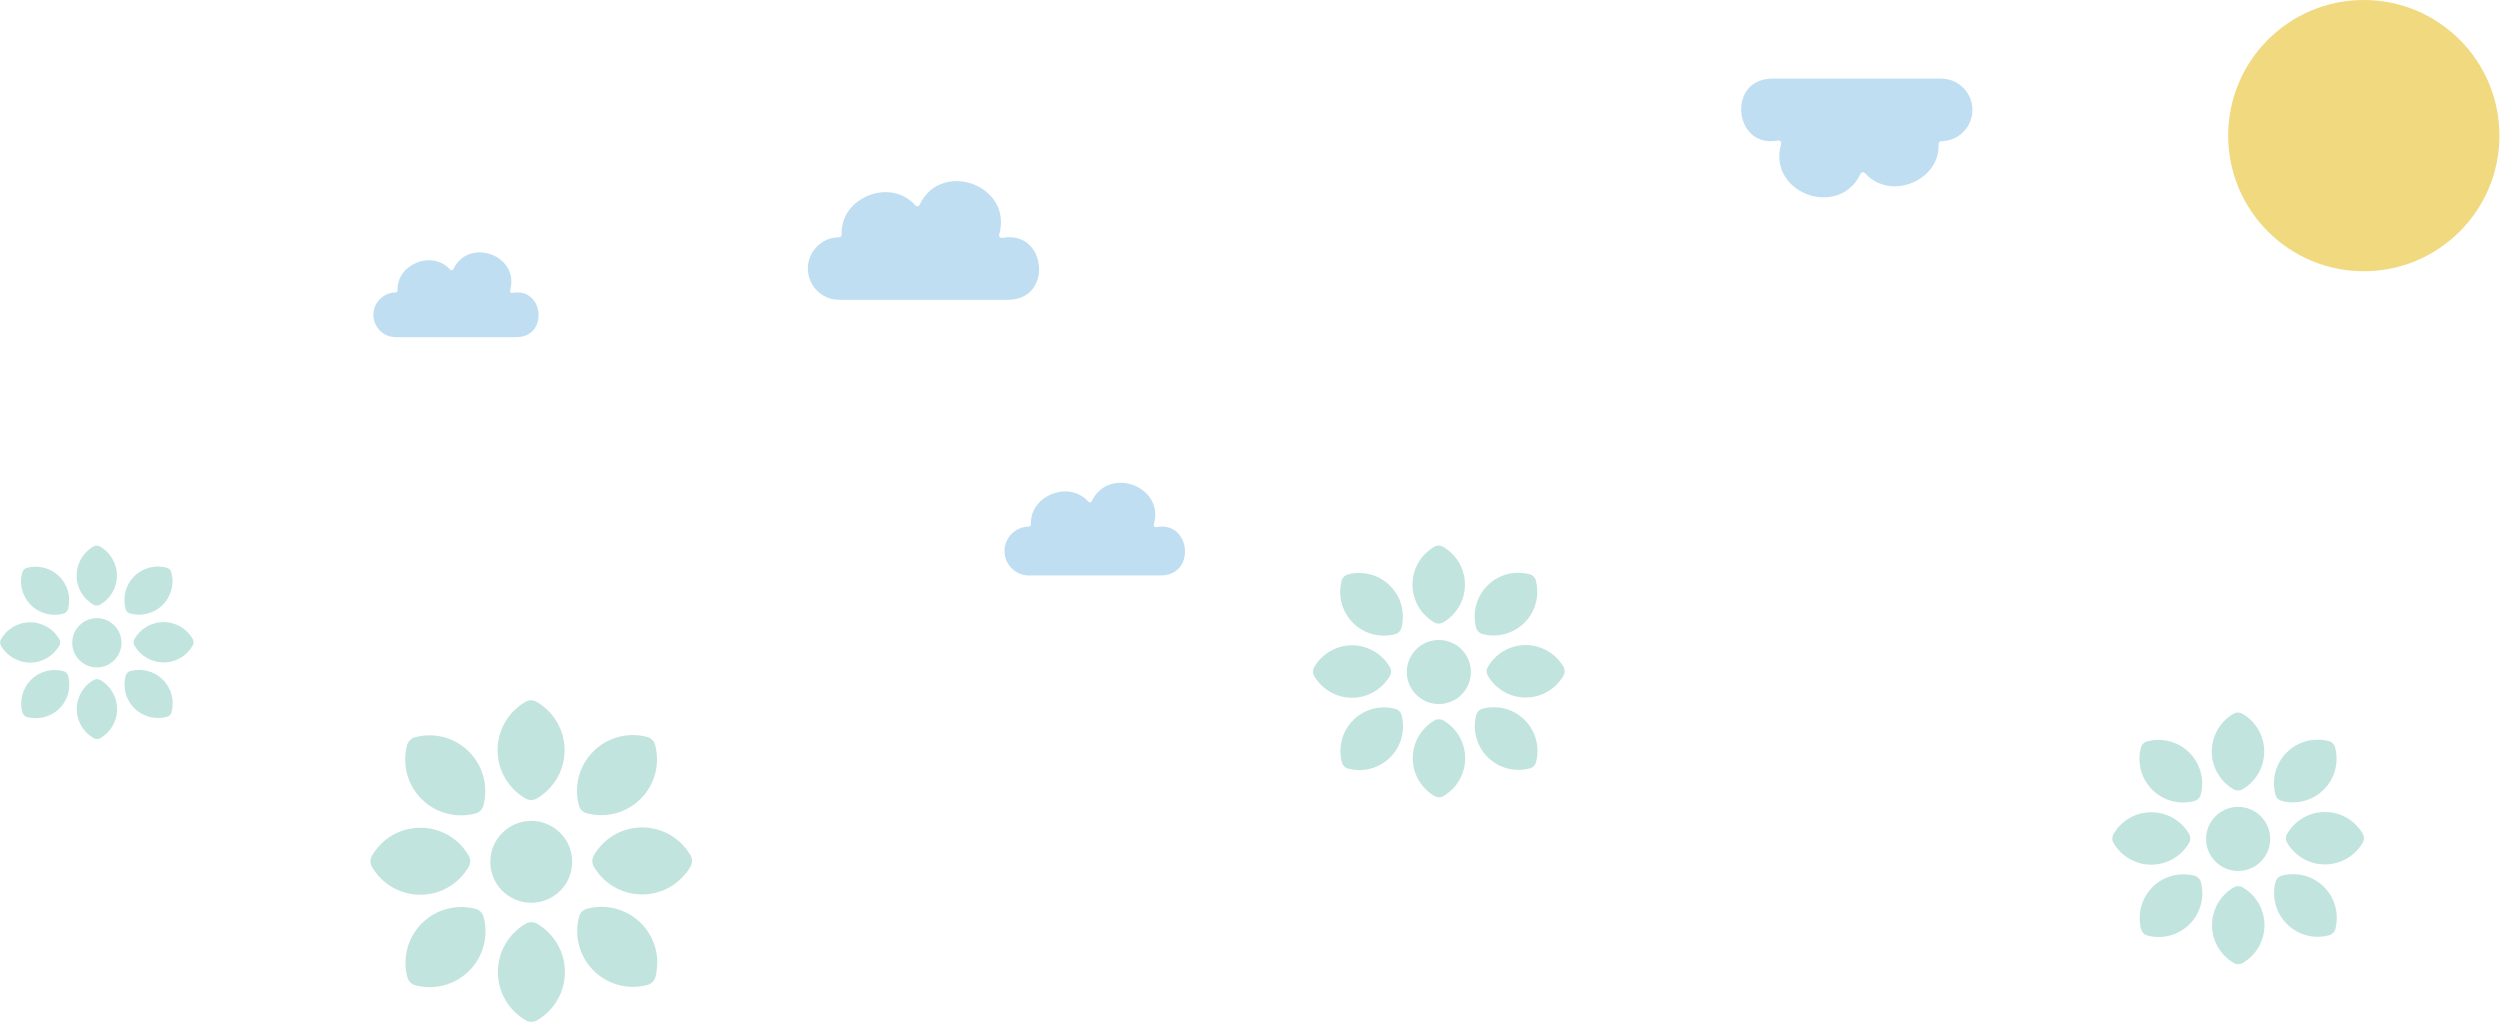 <svg width="750" height="307" viewBox="0 0 750 307" fill="none" xmlns="http://www.w3.org/2000/svg">
<g opacity="0.5">
<path d="M160.893 97.7C159.846 99.878 157.765 101.101 155.035 101.152H118.727C115.03 101.152 112.021 98.143 112.021 94.447C112.021 90.761 115.019 87.758 118.698 87.741C118.852 87.741 119 87.679 119.108 87.565C119.216 87.457 119.273 87.309 119.267 87.15C119.108 82.731 122.156 79.927 125.057 78.778C126.262 78.3 127.491 78.067 128.679 78.067C131.136 78.067 133.44 79.051 135.049 80.894C135.18 81.042 135.368 81.11 135.561 81.081C135.749 81.059 135.914 80.933 135.993 80.763C138.382 75.695 143.569 74.916 147.379 76.338C151.298 77.805 154.562 81.719 153.027 87.166C152.976 87.354 153.021 87.559 153.152 87.701C153.288 87.849 153.482 87.912 153.681 87.877C156.365 87.377 158.652 88.162 160.119 90.078C161.729 92.183 162.048 95.316 160.893 97.699L160.893 97.7Z" fill="#7FBEE5"/>
</g>
<g opacity="0.5">
<path fill-rule="evenodd" clip-rule="evenodd" d="M36.445 192.826C36.451 196.907 33.147 200.22 29.066 200.226C24.985 200.231 21.672 196.927 21.666 192.846C21.661 188.766 24.965 185.453 29.046 185.447C33.127 185.441 36.44 188.745 36.445 192.826Z" fill="#84C9BD"/>
<path fill-rule="evenodd" clip-rule="evenodd" d="M30.027 163.958C29.401 163.596 28.632 163.597 28.007 163.96C25 165.706 22.978 168.965 22.983 172.692C22.988 176.419 25.018 179.673 28.03 181.41C28.657 181.771 29.425 181.77 30.051 181.407C33.058 179.661 35.08 176.402 35.075 172.675C35.069 168.948 33.039 165.694 30.027 163.958Z" fill="#84C9BD"/>
<path fill-rule="evenodd" clip-rule="evenodd" d="M8.07 170.351C7.372 170.537 6.829 171.081 6.645 171.78C5.752 175.143 6.628 178.877 9.265 181.506C11.904 184.138 15.64 185.004 19 184.102C19.696 183.915 20.241 183.369 20.425 182.673C21.318 179.31 20.443 175.576 17.803 172.944C15.166 170.314 11.43 169.449 8.07 170.351L8.07 170.351Z" fill="#84C9BD"/>
<path fill-rule="evenodd" clip-rule="evenodd" d="M0.31 191.734C-0.052 192.361 -0.051 193.129 0.313 193.755C2.058 196.762 5.317 198.784 9.044 198.779C12.771 198.774 16.025 196.743 17.762 193.731C18.124 193.105 18.123 192.336 17.759 191.711C16.014 188.704 12.755 186.682 9.028 186.687C5.301 186.692 2.047 188.723 0.31 191.734Z" fill="#84C9BD"/>
<path fill-rule="evenodd" clip-rule="evenodd" d="M6.703 213.692C6.889 214.387 7.433 214.932 8.132 215.117C11.495 216.009 15.228 215.134 17.858 212.497C20.49 209.857 21.355 206.121 20.453 202.761C20.267 202.066 19.721 201.521 19.024 201.336C15.662 200.443 11.928 201.319 9.296 203.958C6.666 206.595 5.801 210.332 6.703 213.691L6.703 213.692Z" fill="#84C9BD"/>
<path fill-rule="evenodd" clip-rule="evenodd" d="M30.082 204.001C29.455 203.639 28.687 203.64 28.061 204.003C25.054 205.749 23.033 209.008 23.038 212.735C23.043 216.459 25.073 219.716 28.085 221.453C28.712 221.814 29.48 221.813 30.106 221.45C33.113 219.704 35.134 216.443 35.129 212.718C35.124 208.991 33.094 205.737 30.082 204.001V204.001Z" fill="#84C9BD"/>
<path fill-rule="evenodd" clip-rule="evenodd" d="M39.113 201.308C38.417 201.494 37.872 202.041 37.688 202.737C36.795 206.1 37.67 209.833 40.31 212.465C42.947 215.095 46.683 215.961 50.043 215.059C50.741 214.872 51.284 214.326 51.468 213.63C52.361 210.267 51.485 206.533 48.849 203.904C46.209 201.271 42.473 200.406 39.113 201.308L39.113 201.308Z" fill="#84C9BD"/>
<path fill-rule="evenodd" clip-rule="evenodd" d="M40.351 191.68C39.989 192.306 39.99 193.075 40.354 193.7C42.099 196.707 45.358 198.729 49.085 198.724C52.812 198.719 56.066 196.688 57.803 193.677C58.165 193.05 58.164 192.282 57.8 191.656C56.055 188.649 52.796 186.627 49.069 186.632C45.342 186.637 42.088 188.668 40.351 191.68V191.68Z" fill="#84C9BD"/>
<path fill-rule="evenodd" clip-rule="evenodd" d="M37.66 182.648C37.846 183.344 38.392 183.889 39.089 184.073C42.451 184.966 46.185 184.091 48.817 181.451C51.447 178.814 52.312 175.078 51.41 171.718C51.224 171.02 50.68 170.478 49.981 170.293C46.619 169.4 42.885 170.276 40.255 172.913C37.623 175.553 36.758 179.289 37.66 182.649L37.66 182.648Z" fill="#84C9BD"/>
</g>
<g opacity="0.5">
<path fill-rule="evenodd" clip-rule="evenodd" d="M171.652 258.531C171.662 265.314 166.17 270.821 159.386 270.83C152.603 270.839 147.096 265.347 147.087 258.564C147.078 251.781 152.57 246.274 159.353 246.265C166.136 246.255 171.643 251.747 171.652 258.531Z" fill="#84C9BD"/>
<path fill-rule="evenodd" clip-rule="evenodd" d="M160.985 210.549C159.944 209.948 158.667 209.95 157.626 210.554C152.628 213.455 149.268 218.872 149.276 225.067C149.285 231.262 152.66 236.671 157.666 239.558C158.708 240.159 159.985 240.157 161.025 239.553C166.023 236.652 169.383 231.235 169.375 225.04C169.367 218.845 165.991 213.436 160.985 210.549Z" fill="#84C9BD"/>
<path fill-rule="evenodd" clip-rule="evenodd" d="M124.493 221.174C123.333 221.483 122.431 222.387 122.125 223.549C120.641 229.138 122.096 235.345 126.479 239.715C130.867 244.091 137.077 245.529 142.662 244.03C143.818 243.72 144.724 242.812 145.03 241.655C146.515 236.065 145.059 229.859 140.672 225.484C136.289 221.113 130.078 219.674 124.494 221.173L124.493 221.174Z" fill="#84C9BD"/>
<path fill-rule="evenodd" clip-rule="evenodd" d="M111.592 256.713C110.991 257.755 110.993 259.032 111.597 260.072C114.498 265.07 119.915 268.431 126.11 268.422C132.305 268.414 137.714 265.039 140.601 260.033C141.202 258.991 141.2 257.714 140.596 256.674C137.695 251.675 132.278 248.315 126.083 248.323C119.888 248.332 114.479 251.707 111.592 256.713Z" fill="#84C9BD"/>
<path fill-rule="evenodd" clip-rule="evenodd" d="M122.22 293.209C122.53 294.366 123.433 295.271 124.595 295.578C130.185 297.062 136.391 295.607 140.761 291.224C145.137 286.836 146.575 280.626 145.076 275.041C144.766 273.884 143.858 272.979 142.701 272.672C137.111 271.188 130.905 272.643 126.53 277.031C122.159 281.414 120.72 287.624 122.22 293.209L122.22 293.209Z" fill="#84C9BD"/>
<path fill-rule="evenodd" clip-rule="evenodd" d="M161.079 277.1C160.037 276.499 158.76 276.501 157.72 277.105C152.722 280.006 149.362 285.423 149.37 291.618C149.378 297.808 152.753 303.222 157.76 306.109C158.801 306.71 160.078 306.708 161.118 306.104C166.117 303.203 169.477 297.781 169.469 291.591C169.46 285.396 166.085 279.987 161.079 277.1V277.1Z" fill="#84C9BD"/>
<path fill-rule="evenodd" clip-rule="evenodd" d="M176.085 272.626C174.929 272.936 174.023 273.844 173.717 275.001C172.232 280.591 173.688 286.797 178.075 291.172C182.458 295.544 188.669 296.982 194.253 295.483C195.414 295.173 196.315 294.265 196.622 293.108C198.106 287.518 196.651 281.312 192.268 276.941C187.88 272.565 181.67 271.127 176.085 272.627L176.085 272.626Z" fill="#84C9BD"/>
<path fill-rule="evenodd" clip-rule="evenodd" d="M178.143 256.623C177.542 257.665 177.544 258.942 178.148 259.982C181.049 264.98 186.466 268.341 192.661 268.332C198.856 268.324 204.265 264.949 207.152 259.943C207.753 258.901 207.751 257.624 207.147 256.584C204.246 251.586 198.829 248.225 192.634 248.234C186.439 248.242 181.03 251.617 178.143 256.623V256.623Z" fill="#84C9BD"/>
<path fill-rule="evenodd" clip-rule="evenodd" d="M173.673 241.619C173.982 242.776 174.89 243.681 176.048 243.988C181.637 245.472 187.844 244.017 192.219 239.629C196.59 235.246 198.028 229.036 196.529 223.451C196.219 222.29 195.316 221.389 194.154 221.082C188.564 219.598 182.358 221.054 177.988 225.437C173.612 229.824 172.174 236.034 173.673 241.619L173.673 241.619Z" fill="#84C9BD"/>
</g>
<g opacity="0.5">
<path d="M310.763 85.118C309.298 88.168 306.384 89.879 302.563 89.951H251.738C246.563 89.951 242.352 85.739 242.352 80.564C242.352 75.405 246.547 71.202 251.698 71.178C251.913 71.178 252.12 71.09 252.271 70.932C252.422 70.781 252.502 70.573 252.494 70.35C252.271 64.164 256.538 60.239 260.598 58.631C262.286 57.962 264.006 57.636 265.67 57.636C269.109 57.636 272.333 59.013 274.587 61.592C274.77 61.8 275.032 61.895 275.303 61.855C275.566 61.823 275.797 61.648 275.908 61.409C279.252 54.316 286.513 53.225 291.847 55.215C297.332 57.27 301.902 62.747 299.753 70.373C299.681 70.636 299.745 70.923 299.927 71.122C300.119 71.329 300.389 71.416 300.668 71.368C304.426 70.668 307.626 71.767 309.68 74.45C311.934 77.395 312.38 81.782 310.763 85.118L310.763 85.118Z" fill="#7FBEE5"/>
</g>
<g opacity="0.5">
<path d="M354.756 168.865C353.612 171.245 351.338 172.581 348.355 172.637H308.679C304.639 172.637 301.352 169.35 301.352 165.31C301.352 161.283 304.627 158.001 308.648 157.983C308.815 157.983 308.977 157.914 309.095 157.79C309.213 157.672 309.275 157.511 309.269 157.336C309.095 152.507 312.426 149.443 315.596 148.188C316.913 147.666 318.256 147.411 319.555 147.411C322.239 147.411 324.756 148.486 326.515 150.5C326.658 150.661 326.863 150.736 327.075 150.705C327.28 150.68 327.46 150.543 327.547 150.357C330.157 144.819 335.826 143.968 339.989 145.522C344.272 147.125 347.839 151.401 346.161 157.354C346.105 157.56 346.155 157.783 346.297 157.939C346.446 158.101 346.658 158.169 346.875 158.131C349.809 157.584 352.307 158.442 353.91 160.537C355.67 162.836 356.018 166.26 354.756 168.864L354.756 168.865Z" fill="#7FBEE5"/>
</g>
<g opacity="0.5">
<path fill-rule="evenodd" clip-rule="evenodd" d="M441.266 201.588C441.273 206.897 436.975 211.207 431.665 211.214C426.356 211.222 422.046 206.923 422.038 201.614C422.031 196.304 426.33 191.994 431.639 191.987C436.949 191.98 441.259 196.278 441.266 201.588Z" fill="#84C9BD"/>
<path fill-rule="evenodd" clip-rule="evenodd" d="M432.915 164.029C432.1 163.558 431.1 163.56 430.286 164.032C426.374 166.303 423.744 170.543 423.75 175.392C423.757 180.241 426.399 184.474 430.317 186.734C431.132 187.205 432.132 187.203 432.946 186.73C436.858 184.46 439.488 180.22 439.482 175.371C439.475 170.522 436.833 166.288 432.915 164.029Z" fill="#84C9BD"/>
<path fill-rule="evenodd" clip-rule="evenodd" d="M404.349 172.344C403.44 172.586 402.735 173.294 402.495 174.203C401.333 178.578 402.472 183.436 405.903 186.857C409.337 190.281 414.198 191.407 418.569 190.234C419.474 189.991 420.183 189.28 420.423 188.375C421.585 184 420.446 179.142 417.011 175.718C413.581 172.296 408.72 171.17 404.349 172.344L404.349 172.344Z" fill="#84C9BD"/>
<path fill-rule="evenodd" clip-rule="evenodd" d="M394.253 200.164C393.783 200.979 393.784 201.979 394.257 202.793C396.528 206.705 400.768 209.335 405.617 209.329C410.465 209.322 414.699 206.681 416.959 202.762C417.429 201.947 417.428 200.947 416.955 200.133C414.684 196.221 410.444 193.591 405.595 193.597C400.746 193.604 396.513 196.246 394.253 200.164Z" fill="#84C9BD"/>
<path fill-rule="evenodd" clip-rule="evenodd" d="M402.571 228.731C402.813 229.636 403.52 230.345 404.43 230.585C408.805 231.747 413.662 230.608 417.083 227.177C420.508 223.743 421.634 218.882 420.46 214.51C420.218 213.605 419.507 212.897 418.601 212.657C414.226 211.495 409.369 212.634 405.944 216.068C402.523 219.499 401.397 224.36 402.571 228.731L402.571 228.731Z" fill="#84C9BD"/>
<path fill-rule="evenodd" clip-rule="evenodd" d="M432.987 216.123C432.172 215.652 431.172 215.653 430.358 216.126C426.446 218.397 423.816 222.637 423.823 227.486C423.829 232.331 426.471 236.568 430.389 238.828C431.205 239.298 432.204 239.297 433.018 238.824C436.93 236.553 439.561 232.31 439.554 227.464C439.547 222.616 436.906 218.382 432.987 216.123V216.123Z" fill="#84C9BD"/>
<path fill-rule="evenodd" clip-rule="evenodd" d="M444.735 212.621C443.83 212.863 443.121 213.574 442.881 214.48C441.72 218.855 442.859 223.713 446.293 227.137C449.723 230.558 454.584 231.684 458.956 230.511C459.864 230.268 460.57 229.558 460.81 228.652C461.971 224.277 460.832 219.419 457.401 215.998C453.967 212.573 449.106 211.448 444.735 212.621L444.735 212.621Z" fill="#84C9BD"/>
<path fill-rule="evenodd" clip-rule="evenodd" d="M446.347 200.09C445.876 200.905 445.878 201.905 446.351 202.719C448.621 206.631 452.862 209.261 457.71 209.255C462.559 209.248 466.793 206.606 469.052 202.688C469.523 201.873 469.521 200.873 469.049 200.059C466.778 196.147 462.538 193.517 457.689 193.523C452.84 193.53 448.607 196.171 446.347 200.09V200.09Z" fill="#84C9BD"/>
<path fill-rule="evenodd" clip-rule="evenodd" d="M442.846 188.344C443.088 189.249 443.799 189.958 444.705 190.198C449.08 191.36 453.938 190.221 457.362 186.787C460.783 183.356 461.909 178.495 460.736 174.124C460.493 173.215 459.786 172.51 458.877 172.27C454.502 171.108 449.644 172.247 446.223 175.678C442.798 179.112 441.672 183.973 442.846 188.344L442.846 188.344Z" fill="#84C9BD"/>
</g>
<g opacity="0.5">
<path d="M523.319 28.417C524.784 25.367 527.698 23.656 531.519 23.584L582.344 23.584C587.519 23.584 591.73 27.796 591.73 32.971C591.73 38.13 587.535 42.333 582.384 42.357C582.169 42.357 581.962 42.445 581.811 42.603C581.66 42.755 581.58 42.962 581.588 43.185C581.811 49.371 577.544 53.296 573.484 54.904C571.796 55.573 570.076 55.9 568.412 55.9C564.973 55.9 561.749 54.522 559.495 51.943C559.312 51.736 559.05 51.64 558.779 51.68C558.516 51.712 558.285 51.887 558.174 52.126C554.83 59.219 547.569 60.31 542.235 58.32C536.75 56.266 532.18 50.788 534.33 43.162C534.401 42.899 534.337 42.613 534.155 42.413C533.964 42.206 533.693 42.119 533.414 42.167C529.656 42.867 526.456 41.768 524.402 39.086C522.148 36.14 521.702 31.753 523.319 28.417L523.319 28.417Z" fill="#7FBEE5"/>
</g>
<circle cx="709.141" cy="40.685" r="40.685" fill="#F0D97F"/>
<g opacity="0.5">
<path fill-rule="evenodd" clip-rule="evenodd" d="M681.053 251.662C681.06 256.971 676.762 261.281 671.452 261.289C666.143 261.296 661.833 256.997 661.826 251.688C661.818 246.379 666.117 242.068 671.426 242.061C676.736 242.054 681.046 246.352 681.053 251.662Z" fill="#84C9BD"/>
<path fill-rule="evenodd" clip-rule="evenodd" d="M672.702 214.103C671.887 213.632 670.887 213.634 670.073 214.107C666.161 216.377 663.531 220.617 663.537 225.466C663.544 230.315 666.186 234.549 670.104 236.808C670.919 237.279 671.919 237.277 672.733 236.805C676.645 234.534 679.275 230.294 679.269 225.445C679.262 220.596 676.621 216.363 672.702 214.103Z" fill="#84C9BD"/>
<path fill-rule="evenodd" clip-rule="evenodd" d="M644.136 222.418C643.227 222.661 642.522 223.368 642.282 224.277C641.12 228.652 642.259 233.51 645.69 236.931C649.124 240.356 653.985 241.481 658.356 240.308C659.261 240.066 659.97 239.355 660.21 238.449C661.372 234.074 660.233 229.216 656.799 225.792C653.368 222.37 648.507 221.245 644.136 222.418L644.136 222.418Z" fill="#84C9BD"/>
<path fill-rule="evenodd" clip-rule="evenodd" d="M634.04 250.238C633.57 251.054 633.571 252.053 634.044 252.867C636.315 256.779 640.555 259.41 645.404 259.403C650.253 259.396 654.486 256.755 656.746 252.836C657.216 252.021 657.215 251.022 656.742 250.207C654.471 246.295 650.231 243.665 645.382 243.672C640.533 243.678 636.3 246.32 634.04 250.238Z" fill="#84C9BD"/>
<path fill-rule="evenodd" clip-rule="evenodd" d="M642.358 278.805C642.6 279.71 643.308 280.419 644.217 280.659C648.592 281.821 653.45 280.682 656.87 277.251C660.295 273.817 661.421 268.956 660.247 264.585C660.005 263.68 659.294 262.971 658.389 262.731C654.013 261.569 649.156 262.708 645.731 266.142C642.31 269.573 641.184 274.434 642.358 278.805L642.358 278.805Z" fill="#84C9BD"/>
<path fill-rule="evenodd" clip-rule="evenodd" d="M672.774 266.197C671.959 265.726 670.96 265.728 670.145 266.2C666.233 268.471 663.603 272.711 663.61 277.56C663.616 282.405 666.258 286.642 670.176 288.902C670.992 289.373 671.991 289.371 672.805 288.898C676.717 286.628 679.348 282.384 679.341 277.539C679.335 272.69 676.693 268.456 672.774 266.197V266.197Z" fill="#84C9BD"/>
<path fill-rule="evenodd" clip-rule="evenodd" d="M684.522 262.695C683.617 262.938 682.908 263.648 682.668 264.554C681.507 268.929 682.646 273.787 686.08 277.211C689.511 280.633 694.371 281.759 698.743 280.585C699.651 280.343 700.357 279.632 700.597 278.726C701.758 274.351 700.619 269.493 697.189 266.073C693.754 262.648 688.894 261.522 684.522 262.695L684.522 262.695Z" fill="#84C9BD"/>
<path fill-rule="evenodd" clip-rule="evenodd" d="M686.134 250.164C685.664 250.979 685.665 251.979 686.138 252.793C688.409 256.705 692.649 259.335 697.497 259.329C702.346 259.322 706.58 256.681 708.839 252.762C709.31 251.947 709.309 250.947 708.836 250.133C706.565 246.221 702.325 243.591 697.476 243.597C692.627 243.604 688.394 246.246 686.134 250.164V250.164Z" fill="#84C9BD"/>
<path fill-rule="evenodd" clip-rule="evenodd" d="M682.633 238.418C682.875 239.323 683.586 240.032 684.492 240.272C688.867 241.434 693.725 240.295 697.149 236.861C700.57 233.43 701.696 228.569 700.523 224.198C700.28 223.289 699.573 222.584 698.664 222.344C694.289 221.182 689.431 222.322 686.01 225.752C682.585 229.186 681.46 234.047 682.633 238.419L682.633 238.418Z" fill="#84C9BD"/>
</g>
</svg>

